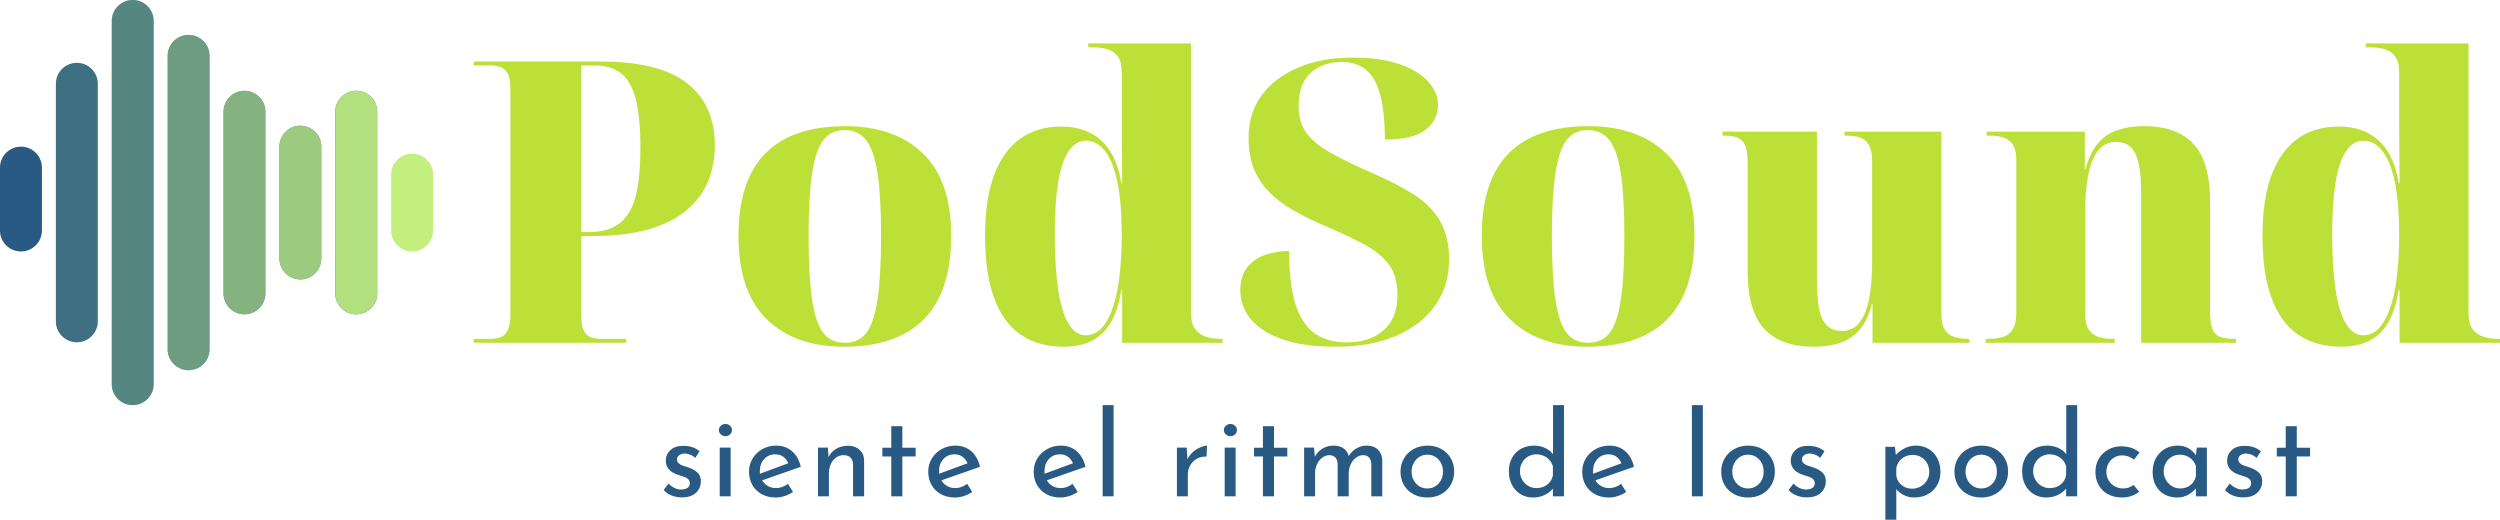 <svg viewBox='150.971 106.642 490.746 102.026' width='490.746' height='102.026' xmlns='http://www.w3.org/2000/svg' xmlns:xlink='http://www.w3.org/1999/xlink' preserveAspectRatio='none'><defs></defs><style>.aa8QtGE3fZwcolors-067587881-6825-4855-9d80-3ee32eaa9f7c {fill:#285A84;fill-opacity:1;}.aa8QtGE3fZwcolors-167587881-6825-4855-9d80-3ee32eaa9f7c {fill:#C2EF7E;fill-opacity:1;}.aD6z1nYkhcolor67587881-6825-4855-9d80-3ee32eaa9f7c {fill:#BDE038;fill-opacity:1;}.icon3-str67587881-6825-4855-9d80-3ee32eaa9f7c {stroke:#5EA669;stroke-opacity:1;}.icon367587881-6825-4855-9d80-3ee32eaa9f7c {fill:#5EA669;fill-opacity:1;}.icon467587881-6825-4855-9d80-3ee32eaa9f7c {fill:#285A84;fill-opacity:1;}.icon567587881-6825-4855-9d80-3ee32eaa9f7c {fill:#FFBDBD;fill-opacity:1;}.icon667587881-6825-4855-9d80-3ee32eaa9f7c {fill:#06172B;fill-opacity:1;}.icon767587881-6825-4855-9d80-3ee32eaa9f7c {fill:#8EE2F5;fill-opacity:1;}.icon867587881-6825-4855-9d80-3ee32eaa9f7c {fill:#6FD6EB;fill-opacity:1;}.text67587881-6825-4855-9d80-3ee32eaa9f7c {fill:#285A84;fill-opacity:1;}</style><g opacity='1' transform='rotate(0 281.251 186.168)'> <svg width='323.186' height='22.501' x='281.251' y='186.168' version='1.1' preserveAspectRatio='none' viewBox='1.72 -31 559.6 38.96'> <g transform='matrix(1 0 0 1 0 0)' class='text67587881-6825-4855-9d80-3ee32eaa9f7c'><path id='id-67587881-6825-4855-9d80-3ee32eaa9f7c6izo4zJp30' d='M7.92 0.36Q6.08 0.36 4.42-0.28Q2.76-0.92 1.72-2.16L1.72-2.16L3.32-4.32Q4.32-3.36 5.42-2.84Q6.52-2.32 7.60-2.32L7.60-2.32Q8.92-2.32 9.76-2.84Q10.60-3.36 10.60-4.44L10.60-4.44Q10.60-5.28 10.08-5.80Q9.56-6.32 8.90-6.56Q8.24-6.80 6.68-7.28L6.68-7.28Q2.44-8.64 2.44-12.12L2.44-12.12Q2.44-14.20 3.98-15.68Q5.52-17.16 8.28-17.16L8.28-17.16Q10.04-17.16 11.40-16.72Q12.76-16.28 13.92-15.32L13.92-15.32L12.44-13.04Q11.80-13.72 10.82-14.12Q9.84-14.52 8.96-14.56L8.96-14.56Q7.84-14.56 7.04-14.02Q6.24-13.48 6.24-12.56L6.24-12.56Q6.24-11.80 6.76-11.30Q7.28-10.80 7.84-10.58Q8.40-10.36 10.04-9.84L10.04-9.84Q12.08-9.16 13.22-8.08Q14.36-7 14.36-5.16L14.36-5.16Q14.36-2.76 12.68-1.20Q11 0.36 7.92 0.36L7.92 0.36Z M20.76-16.56L24.48-16.56L24.48 0L20.76 0L20.76-16.56ZM20.48-22.52Q20.48-23.40 21.16-24Q21.84-24.60 22.72-24.60L22.72-24.60Q23.60-24.60 24.26-24Q24.92-23.40 24.92-22.52L24.92-22.52Q24.92-21.64 24.26-21.04Q23.60-20.44 22.72-20.44L22.72-20.44Q21.84-20.44 21.16-21.04Q20.48-21.64 20.48-22.52L20.48-22.52Z M39.92-2.80Q42-2.80 43.96-4.24L43.96-4.24L45.68-1.48Q44.36-0.60 42.82-0.10Q41.28 0.40 39.84 0.40L39.84 0.40Q37.08 0.40 35.02-0.74Q32.96-1.88 31.84-3.88Q30.72-5.88 30.72-8.40L30.72-8.40Q30.72-10.84 31.94-12.86Q33.16-14.88 35.28-16.06Q37.40-17.24 39.92-17.24L39.92-17.24Q43.16-17.24 45.34-15.34Q47.52-13.44 48.32-10.04L48.32-10.04L35.20-5.44Q35.92-4.20 37.14-3.50Q38.36-2.80 39.92-2.80L39.92-2.80ZM39.64-14.28Q37.36-14.28 35.88-12.68Q34.40-11.08 34.40-8.60L34.40-8.60Q34.40-8 34.44-7.68L34.44-7.68L44.08-11.24Q43.48-12.60 42.38-13.44Q41.28-14.28 39.64-14.28L39.64-14.28Z M64.44-17.20Q66.76-17.20 68.28-15.82Q69.80-14.44 69.84-12.24L69.84-12.24L69.84 0L66.08 0L66.08-10.96Q66-12.36 65.24-13.16Q64.48-13.96 62.96-14L62.96-14Q60.76-14 59.32-12.24Q57.88-10.48 57.88-7.76L57.88-7.76L57.88 0L54.16 0L54.16-16.56L57.52-16.56L57.76-13.36Q58.64-15.16 60.40-16.18Q62.16-17.20 64.44-17.20L64.44-17.20Z M79.08-23.84L82.84-23.84L82.84-16.52L87.36-16.52L87.36-13.56L82.84-13.56L82.84 0L79.08 0L79.08-13.56L76.04-13.56L76.04-16.52L79.08-16.52L79.08-23.84Z M100.84-2.80Q102.92-2.80 104.88-4.24L104.88-4.24L106.60-1.48Q105.28-0.60 103.74-0.10Q102.20 0.40 100.76 0.40L100.76 0.40Q98.00 0.40 95.94-0.74Q93.88-1.88 92.76-3.88Q91.64-5.88 91.64-8.40L91.64-8.40Q91.64-10.84 92.86-12.86Q94.08-14.88 96.20-16.06Q98.32-17.24 100.84-17.24L100.84-17.24Q104.08-17.24 106.26-15.34Q108.44-13.44 109.24-10.04L109.24-10.04L96.12-5.44Q96.84-4.20 98.06-3.50Q99.28-2.80 100.84-2.80L100.84-2.80ZM100.56-14.28Q98.28-14.28 96.80-12.68Q95.32-11.08 95.32-8.60L95.32-8.60Q95.32-8 95.36-7.68L95.36-7.68L105.00-11.24Q104.40-12.60 103.30-13.44Q102.20-14.28 100.56-14.28L100.56-14.28Z M136.68-2.80Q138.76-2.80 140.72-4.24L140.72-4.24L142.44-1.48Q141.12-0.60 139.58-0.10Q138.04 0.40 136.60 0.40L136.60 0.40Q133.84 0.40 131.78-0.74Q129.72-1.88 128.60-3.88Q127.48-5.88 127.48-8.40L127.48-8.40Q127.48-10.84 128.70-12.86Q129.92-14.88 132.04-16.06Q134.16-17.24 136.68-17.24L136.68-17.24Q139.92-17.24 142.10-15.34Q144.28-13.44 145.08-10.04L145.08-10.04L131.96-5.44Q132.68-4.20 133.90-3.50Q135.12-2.80 136.68-2.80L136.68-2.80ZM136.40-14.28Q134.12-14.28 132.64-12.68Q131.16-11.08 131.16-8.60L131.16-8.60Q131.16-8 131.20-7.68L131.20-7.68L140.84-11.24Q140.24-12.60 139.14-13.44Q138.04-14.28 136.40-14.28L136.40-14.28Z M150.92-31L154.64-31L154.64 0L150.92 0L150.92-31Z M179.76-12.64Q180.40-14 181.58-15.04Q182.76-16.08 184.08-16.64Q185.40-17.20 186.40-17.24L186.40-17.24L186.24-13.52Q184.44-13.60 182.98-12.80Q181.52-12 180.70-10.58Q179.88-9.16 179.88-7.56L179.88-7.56L179.88 0L176.16 0L176.16-16.56L179.48-16.56L179.76-12.64Z M192.40-16.56L196.12-16.56L196.12 0L192.40 0L192.40-16.56ZM192.12-22.52Q192.12-23.40 192.80-24Q193.48-24.60 194.36-24.60L194.36-24.60Q195.24-24.60 195.90-24Q196.56-23.40 196.56-22.52L196.56-22.52Q196.56-21.64 195.90-21.04Q195.24-20.44 194.36-20.44L194.36-20.44Q193.48-20.44 192.80-21.04Q192.12-21.64 192.12-22.52L192.12-22.52Z M205.40-23.84L209.16-23.84L209.16-16.52L213.68-16.52L213.68-13.56L209.16-13.56L209.16 0L205.40 0L205.40-13.56L202.36-13.56L202.36-16.52L205.40-16.52L205.40-23.84Z M240.64-17.24Q243.04-17.24 244.46-15.88Q245.88-14.52 245.96-12.28L245.96-12.28L245.96 0L242.24 0L242.24-10.92Q242.12-13.84 239.60-14L239.60-14Q238.16-14 237.02-13.14Q235.88-12.28 235.24-10.88Q234.60-9.48 234.56-7.88L234.56-7.88L234.56 0L230.80 0L230.80-10.92Q230.68-13.84 228.08-14L228.08-14Q226.68-14 225.54-13.14Q224.40-12.28 223.76-10.86Q223.12-9.44 223.12-7.84L223.12-7.84L223.12 0L219.40 0L219.40-16.56L222.76-16.56L223.04-13.44Q224.00-15.24 225.66-16.24Q227.32-17.24 229.44-17.24L229.44-17.24Q231.44-17.24 232.80-16.30Q234.16-15.36 234.56-13.72L234.56-13.72Q235.60-15.36 237.20-16.30Q238.80-17.24 240.64-17.24L240.64-17.24Z M252.16-8.44Q252.16-10.88 253.34-12.90Q254.52-14.92 256.62-16.08Q258.72-17.24 261.36-17.24L261.36-17.24Q264.00-17.24 266.06-16.08Q268.12-14.92 269.26-12.92Q270.40-10.92 270.40-8.44L270.40-8.44Q270.40-5.96 269.26-3.94Q268.12-1.92 266.04-0.76Q263.96 0.40 261.28 0.40L261.28 0.40Q258.68 0.40 256.60-0.70Q254.52-1.80 253.34-3.80Q252.16-5.80 252.16-8.44L252.16-8.44ZM255.92-8.40Q255.92-6.84 256.62-5.52Q257.32-4.20 258.54-3.44Q259.76-2.68 261.24-2.68L261.24-2.68Q263.56-2.68 265.08-4.32Q266.60-5.96 266.60-8.40L266.60-8.40Q266.60-10.84 265.08-12.50Q263.56-14.16 261.24-14.16L261.24-14.16Q259.72-14.16 258.52-13.38Q257.32-12.60 256.62-11.28Q255.92-9.96 255.92-8.40L255.92-8.40Z M304.00-31L307.72-31L307.72 0L303.96 0L303.96-2.60Q302.76-1.20 301.02-0.40Q299.28 0.40 297.20 0.40L297.20 0.40Q294.88 0.40 293.00-0.72Q291.12-1.84 290.06-3.86Q289.00-5.88 289.00-8.52L289.00-8.52Q289.00-11.20 290.12-13.18Q291.24-15.16 293.20-16.20Q295.16-17.24 297.64-17.24L297.64-17.24Q299.52-17.24 301.26-16.46Q303.00-15.68 304.00-14.32L304.00-14.32L304.00-31ZM298.36-2.80Q300.52-2.80 302.02-3.96Q303.52-5.12 303.96-7.08L303.96-7.08L303.96-10.20Q303.48-12 301.92-13.14Q300.36-14.28 298.36-14.28L298.36-14.28Q296.84-14.28 295.56-13.54Q294.28-12.80 293.52-11.50Q292.76-10.20 292.76-8.56L292.76-8.56Q292.76-6.96 293.52-5.64Q294.28-4.32 295.56-3.56Q296.84-2.80 298.36-2.80L298.36-2.80Z M323.12-2.80Q325.20-2.80 327.16-4.24L327.16-4.24L328.88-1.48Q327.56-0.60 326.02-0.10Q324.48 0.40 323.04 0.40L323.04 0.40Q320.28 0.40 318.22-0.74Q316.16-1.88 315.04-3.88Q313.92-5.88 313.92-8.40L313.92-8.40Q313.92-10.84 315.14-12.86Q316.36-14.88 318.48-16.06Q320.60-17.24 323.12-17.24L323.12-17.24Q326.36-17.24 328.54-15.34Q330.72-13.44 331.52-10.04L331.52-10.04L318.40-5.44Q319.12-4.20 320.34-3.50Q321.56-2.80 323.12-2.80L323.12-2.80ZM322.84-14.28Q320.56-14.28 319.08-12.68Q317.60-11.08 317.60-8.60L317.60-8.60Q317.60-8 317.64-7.68L317.64-7.68L327.28-11.24Q326.68-12.60 325.58-13.44Q324.48-14.28 322.84-14.28L322.84-14.28Z M351.20-31L354.92-31L354.92 0L351.20 0L351.20-31Z M361.16-8.44Q361.16-10.88 362.34-12.90Q363.52-14.92 365.62-16.08Q367.72-17.24 370.36-17.24L370.36-17.24Q373.00-17.24 375.06-16.08Q377.12-14.92 378.26-12.92Q379.40-10.92 379.40-8.44L379.40-8.44Q379.40-5.96 378.26-3.94Q377.12-1.92 375.04-0.76Q372.96 0.40 370.28 0.40L370.28 0.40Q367.68 0.40 365.60-0.70Q363.52-1.80 362.34-3.80Q361.16-5.80 361.16-8.44L361.16-8.44ZM364.92-8.40Q364.92-6.84 365.62-5.52Q366.32-4.20 367.54-3.44Q368.76-2.68 370.24-2.68L370.24-2.68Q372.56-2.68 374.08-4.32Q375.60-5.96 375.60-8.40L375.60-8.40Q375.60-10.84 374.08-12.50Q372.56-14.16 370.24-14.16L370.24-14.16Q368.72-14.16 367.52-13.38Q366.32-12.60 365.62-11.28Q364.92-9.96 364.92-8.40L364.92-8.40Z M390.28 0.36Q388.44 0.36 386.78-0.28Q385.12-0.92 384.08-2.16L384.08-2.16L385.68-4.32Q386.68-3.36 387.78-2.84Q388.88-2.32 389.96-2.32L389.96-2.32Q391.28-2.32 392.12-2.84Q392.96-3.36 392.96-4.44L392.96-4.44Q392.96-5.28 392.44-5.80Q391.92-6.32 391.26-6.56Q390.60-6.80 389.04-7.28L389.04-7.28Q384.80-8.64 384.80-12.12L384.80-12.12Q384.80-14.20 386.34-15.68Q387.88-17.16 390.64-17.16L390.64-17.16Q392.40-17.16 393.76-16.72Q395.12-16.28 396.28-15.32L396.28-15.32L394.80-13.04Q394.16-13.72 393.18-14.12Q392.20-14.52 391.32-14.56L391.32-14.56Q390.20-14.56 389.40-14.02Q388.60-13.48 388.60-12.56L388.60-12.56Q388.60-11.80 389.12-11.30Q389.64-10.80 390.20-10.58Q390.76-10.36 392.40-9.84L392.40-9.84Q394.44-9.16 395.58-8.08Q396.72-7 396.72-5.16L396.72-5.16Q396.72-2.76 395.04-1.20Q393.36 0.36 390.28 0.36L390.28 0.36Z M427.44-17.24Q429.76-17.24 431.64-16.12Q433.52-15 434.60-12.98Q435.68-10.96 435.68-8.32L435.68-8.32Q435.68-5.72 434.52-3.74Q433.36-1.76 431.32-0.68Q429.28 0.40 426.76 0.40L426.76 0.40Q424.96 0.40 423.32-0.38Q421.68-1.16 420.68-2.48L420.68-2.48L420.68 7.96L416.96 7.96L416.96-16.84L420.20-16.84L420.52-14.04Q421.80-15.48 423.58-16.36Q425.36-17.24 427.44-17.24L427.44-17.24ZM426.04-2.60Q427.60-2.60 428.94-3.34Q430.28-4.08 431.08-5.38Q431.88-6.68 431.88-8.28L431.88-8.28Q431.88-9.92 431.14-11.24Q430.40-12.56 429.12-13.32Q427.84-14.08 426.28-14.08L426.28-14.08Q424.16-14.08 422.66-12.90Q421.16-11.72 420.68-9.72L420.68-9.72L420.68-6.96Q421.00-5.04 422.50-3.82Q424.00-2.60 426.04-2.60L426.04-2.60Z M440.44-8.44Q440.44-10.88 441.62-12.90Q442.80-14.92 444.90-16.08Q447.00-17.24 449.64-17.24L449.64-17.24Q452.28-17.24 454.34-16.08Q456.40-14.92 457.54-12.92Q458.68-10.92 458.68-8.44L458.68-8.44Q458.68-5.96 457.54-3.94Q456.40-1.92 454.32-0.76Q452.24 0.40 449.56 0.40L449.56 0.40Q446.96 0.40 444.88-0.70Q442.80-1.80 441.62-3.80Q440.44-5.80 440.44-8.44L440.44-8.44ZM444.20-8.40Q444.20-6.84 444.90-5.52Q445.60-4.20 446.82-3.44Q448.04-2.68 449.52-2.68L449.52-2.68Q451.84-2.68 453.36-4.32Q454.88-5.96 454.88-8.40L454.88-8.40Q454.88-10.84 453.36-12.50Q451.84-14.16 449.52-14.16L449.52-14.16Q448.00-14.16 446.80-13.38Q445.60-12.60 444.90-11.28Q444.20-9.96 444.20-8.40L444.20-8.40Z M478.44-31L482.16-31L482.16 0L478.40 0L478.40-2.60Q477.20-1.20 475.46-0.40Q473.72 0.40 471.64 0.40L471.64 0.40Q469.32 0.40 467.44-0.72Q465.56-1.84 464.50-3.86Q463.44-5.88 463.44-8.52L463.44-8.52Q463.44-11.20 464.56-13.18Q465.68-15.16 467.64-16.20Q469.60-17.24 472.08-17.24L472.08-17.24Q473.96-17.24 475.70-16.46Q477.44-15.68 478.44-14.32L478.44-14.32L478.44-31ZM472.80-2.80Q474.96-2.80 476.46-3.96Q477.96-5.12 478.40-7.08L478.40-7.08L478.40-10.20Q477.92-12 476.36-13.14Q474.80-14.28 472.80-14.28L472.80-14.28Q471.28-14.28 470.00-13.54Q468.72-12.80 467.96-11.50Q467.20-10.20 467.20-8.56L467.20-8.56Q467.20-6.96 467.96-5.64Q468.72-4.32 470.00-3.56Q471.28-2.80 472.80-2.80L472.80-2.80Z M503.24-1.56Q502.12-0.64 500.58-0.12Q499.04 0.40 497.44 0.40L497.44 0.40Q494.76 0.40 492.70-0.68Q490.64-1.76 489.50-3.74Q488.36-5.72 488.36-8.32L488.36-8.32Q488.36-10.88 489.56-12.86Q490.76-14.84 492.76-15.92Q494.76-17 497.08-17L497.08-17Q500.88-17 503.36-14.92L503.36-14.92L501.48-12.48Q500.68-13.08 499.64-13.50Q498.60-13.92 497.40-13.92L497.40-13.92Q495.92-13.92 494.70-13.18Q493.48-12.44 492.78-11.16Q492.08-9.88 492.08-8.32L492.08-8.32Q492.08-6.76 492.82-5.48Q493.56-4.20 494.84-3.44Q496.12-2.68 497.76-2.68L497.76-2.68Q499.80-2.68 501.32-3.88L501.32-3.88L503.24-1.56Z M522.80-16.56L526.24-16.56L526.24 0L522.52 0L522.52-2.72Q521.64-1.56 519.96-0.58Q518.28 0.40 516.16 0.40L516.16 0.40Q513.80 0.40 511.90-0.62Q510.00-1.64 508.90-3.60Q507.80-5.56 507.80-8.28L507.80-8.28Q507.80-11 508.94-13.02Q510.08-15.04 512.02-16.14Q513.96-17.24 516.32-17.24L516.32-17.24Q518.44-17.24 520.00-16.32Q521.56-15.40 522.52-13.92L522.52-13.92L522.80-16.56ZM517.16-2.68Q519.20-2.68 520.66-3.82Q522.12-4.96 522.52-6.92L522.52-6.92L522.52-10.20Q522.04-11.96 520.52-13.06Q519.00-14.16 517.04-14.16L517.04-14.16Q515.56-14.16 514.30-13.44Q513.04-12.72 512.30-11.42Q511.56-10.12 511.56-8.48L511.56-8.48Q511.56-6.88 512.32-5.56Q513.08-4.24 514.36-3.46Q515.64-2.68 517.16-2.68L517.16-2.68Z M538.60 0.36Q536.76 0.36 535.10-0.28Q533.44-0.92 532.40-2.16L532.40-2.16L534.00-4.32Q535.00-3.36 536.10-2.84Q537.20-2.32 538.28-2.32L538.28-2.32Q539.60-2.32 540.44-2.84Q541.28-3.36 541.28-4.44L541.28-4.44Q541.28-5.28 540.76-5.80Q540.24-6.32 539.58-6.56Q538.92-6.80 537.36-7.28L537.36-7.28Q533.12-8.64 533.12-12.12L533.12-12.12Q533.12-14.20 534.66-15.68Q536.20-17.16 538.96-17.16L538.96-17.16Q540.72-17.16 542.08-16.72Q543.44-16.28 544.60-15.32L544.60-15.32L543.12-13.04Q542.48-13.72 541.50-14.12Q540.52-14.52 539.64-14.56L539.64-14.56Q538.52-14.56 537.72-14.02Q536.92-13.48 536.92-12.56L536.92-12.56Q536.92-11.80 537.44-11.30Q537.96-10.80 538.52-10.58Q539.08-10.36 540.72-9.84L540.72-9.84Q542.76-9.16 543.90-8.08Q545.04-7 545.04-5.16L545.04-5.16Q545.04-2.76 543.36-1.20Q541.68 0.36 538.60 0.36L538.60 0.36Z M553.04-23.84L556.80-23.84L556.80-16.52L561.32-16.52L561.32-13.56L556.80-13.56L556.80 0L553.04 0L553.04-13.56L550.00-13.56L550.00-16.52L553.04-16.52L553.04-23.84Z'/></g> </svg> </g><g opacity='1' transform='rotate(0 243.971 115.165)'> <svg width='397.746' height='59.538' x='243.971' y='115.165' version='1.1' preserveAspectRatio='none' viewBox='0.96 -30.4 205.76 30.8'> <g transform='matrix(1 0 0 1 0 0)' class='aD6z1nYkhcolor67587881-6825-4855-9d80-3ee32eaa9f7c'><path id='id-67587881-6825-4855-9d80-3ee32eaa9f7cD6z1nYkh8' d='M16.44 0L0.96 0L0.96-0.40L2.60-0.40Q3.20-0.40 3.66-0.56Q4.12-0.72 4.40-1.26Q4.68-1.80 4.68-2.88L4.68-2.88L4.68-25.84Q4.68-26.88 4.40-27.36Q4.12-27.84 3.66-28Q3.20-28.16 2.72-28.16L2.72-28.16L0.96-28.16L0.96-28.56L13.88-28.56Q19.80-28.56 22.62-26.36Q25.44-24.16 25.44-20.04L25.44-20.04Q25.44-18.12 24.78-16.46Q24.12-14.80 22.64-13.52Q21.16-12.24 18.78-11.54Q16.40-10.84 13-10.84L13-10.84L11.88-10.84L11.88-2.68Q11.88-1.68 12.16-1.18Q12.44-0.68 12.90-0.54Q13.36-0.40 13.88-0.40L13.88-0.40L16.44-0.40L16.44 0ZM11.88-11.24L12.64-11.24Q14.04-11.24 15.04-11.70Q16.04-12.16 16.68-13.16Q17.32-14.16 17.60-15.80Q17.88-17.44 17.88-19.80L17.88-19.80Q17.88-22.88 17.42-24.70Q16.96-26.52 15.94-27.34Q14.92-28.16 13.20-28.16L13.20-28.16L11.88-28.16L11.88-11.24Z M38.56 0.40L38.56 0.40Q33.56 0.40 30.70-2.40Q27.84-5.20 27.84-10.84L27.84-10.84Q27.84-16.48 30.58-19.24Q33.32-22 38.68-22L38.68-22Q43.68-22 46.56-19.24Q49.44-16.48 49.44-10.84L49.44-10.84Q49.44-5.20 46.68-2.40Q43.92 0.40 38.56 0.40ZM38.64 0L38.64 0Q40.04 0 40.82-1Q41.60-2 41.96-4.38Q42.32-6.76 42.32-10.84L42.32-10.84Q42.32-14.88 41.96-17.22Q41.60-19.56 40.80-20.58Q40-21.60 38.60-21.60L38.60-21.60Q37.24-21.60 36.46-20.58Q35.68-19.56 35.32-17.22Q34.96-14.88 34.96-10.84L34.96-10.84Q34.96-6.76 35.32-4.38Q35.68-2 36.46-1Q37.24 0 38.64 0Z M60.88 0.40L60.88 0.40Q58.28 0.40 56.50-0.82Q54.72-2.04 53.80-4.54Q52.88-7.04 52.88-10.84L52.88-10.84Q52.88-14.60 53.80-17.04Q54.72-19.48 56.44-20.72Q58.16-21.96 60.64-21.96L60.64-21.96Q63.08-21.96 64.66-20.56Q66.24-19.16 66.72-16.20L66.72-16.20L66.80-16.20Q66.80-17.76 66.78-19.22Q66.76-20.68 66.76-21.86Q66.76-23.04 66.76-23.76L66.76-23.76L66.76-27.44Q66.76-28.56 66.34-29.10Q65.92-29.64 65.26-29.82Q64.60-30 63.88-30L63.88-30L63.36-30L63.36-30.40L73.80-30.40L73.80-3.08Q73.80-1.92 74.24-1.36Q74.68-0.80 75.36-0.60Q76.04-0.40 76.68-0.40L76.68-0.40L77-0.40L77 0L66.80 0L66.80-5.36L66.72-5.36Q66.24-2.36 64.82-0.98Q63.40 0.40 60.88 0.40ZM63.12-0.76L63.12-0.76Q64.84-0.76 65.80-3.42Q66.76-6.08 66.76-11.08L66.76-11.08Q66.76-14.08 66.34-16.20Q65.92-18.32 65.10-19.42Q64.28-20.52 63.12-20.52L63.12-20.52Q62.08-20.52 61.36-19.44Q60.64-18.36 60.30-16.26Q59.96-14.16 59.96-11.12L59.96-11.12Q59.96-7.76 60.30-5.44Q60.64-3.12 61.36-1.94Q62.08-0.76 63.12-0.76Z M88.56 0.40L88.56 0.40Q85.64 0.40 83.76-0.14Q81.88-0.68 80.78-1.54Q79.68-2.40 79.24-3.38Q78.80-4.36 78.80-5.24L78.80-5.24Q78.80-6.80 79.52-7.68Q80.24-8.56 81.36-8.94Q82.48-9.32 83.76-9.32L83.76-9.32Q83.76-5.84 84.44-3.82Q85.12-1.80 86.40-0.92Q87.68-0.04 89.56-0.04L89.56-0.04Q91.96-0.04 93.36-1.28Q94.76-2.52 94.76-4.84L94.76-4.84Q94.76-6.80 93.88-7.96Q93-9.12 91.32-10.02Q89.64-10.92 87.28-11.92L87.28-11.92Q85.52-12.68 84.10-13.50Q82.68-14.32 81.68-15.36Q80.68-16.40 80.16-17.72Q79.64-19.04 79.64-20.80L79.64-20.80Q79.64-23.32 80.98-25.14Q82.32-26.96 84.70-27.96Q87.08-28.96 90.20-28.96L90.20-28.96Q93.12-28.96 95.06-28.26Q97-27.56 97.94-26.46Q98.88-25.36 98.88-24.12L98.88-24.12Q98.88-22.64 97.62-21.64Q96.36-20.64 93.48-20.64L93.48-20.64Q93.48-24.76 92.44-26.64Q91.40-28.52 89.04-28.52L89.04-28.52Q87.92-28.52 86.92-28.06Q85.92-27.60 85.32-26.62Q84.72-25.64 84.72-24.04L84.72-24.04Q84.72-22.48 85.46-21.40Q86.20-20.32 87.86-19.36Q89.52-18.40 92.28-17.20L92.28-17.20Q94.68-16.16 96.44-15.04Q98.20-13.92 99.10-12.34Q100-10.76 100-8.44L100-8.44Q100-5.84 98.64-3.86Q97.28-1.88 94.70-0.74Q92.12 0.40 88.56 0.40Z M114.04 0.40L114.04 0.40Q109.04 0.40 106.18-2.40Q103.32-5.20 103.32-10.84L103.32-10.84Q103.32-16.48 106.06-19.24Q108.80-22 114.16-22L114.16-22Q119.16-22 122.04-19.24Q124.92-16.48 124.92-10.84L124.92-10.84Q124.92-5.20 122.16-2.40Q119.40 0.40 114.04 0.40ZM114.12 0L114.12 0Q115.52 0 116.30-1Q117.08-2 117.44-4.38Q117.80-6.76 117.80-10.84L117.80-10.84Q117.80-14.88 117.44-17.22Q117.08-19.56 116.28-20.58Q115.48-21.60 114.08-21.60L114.08-21.60Q112.72-21.60 111.94-20.58Q111.16-19.56 110.80-17.22Q110.44-14.88 110.44-10.84L110.44-10.84Q110.44-6.76 110.80-4.38Q111.16-2 111.94-1Q112.72 0 114.12 0Z M137.04 0.40L137.04 0.40Q133.68 0.40 132-1.42Q130.32-3.24 130.32-7.28L130.32-7.28L130.32-18.24Q130.32-19.48 130.06-20.06Q129.80-20.64 129.28-20.84Q128.76-21.04 127.88-21.04L127.88-21.04L127.76-21.04L127.76-21.44L137.36-21.44L137.36-6.28Q137.36-4.56 137.58-3.44Q137.80-2.32 138.36-1.76Q138.92-1.20 139.88-1.20L139.88-1.20Q141.08-1.20 141.76-2.16Q142.44-3.12 142.70-4.70Q142.96-6.28 142.96-8.16L142.96-8.16L142.96-18.48Q142.96-19.56 142.62-20.12Q142.28-20.68 141.68-20.86Q141.08-21.04 140.32-21.04L140.32-21.04L140.16-21.04L140.16-21.44L150-21.44L150-2.88Q150-1.84 150.36-1.30Q150.72-0.76 151.34-0.58Q151.96-0.40 152.68-0.40L152.68-0.40L152.84-0.40L152.84 0L143 0L143-3.92L142.92-3.92Q142.64-2.72 142.10-1.88Q141.56-1.04 140.82-0.54Q140.08-0.04 139.12 0.18Q138.16 0.40 137.04 0.40Z M167.60 0L154.48 0L154.48-0.40L154.80-0.40Q155.56-0.40 156.20-0.58Q156.84-0.76 157.22-1.34Q157.60-1.92 157.60-3.04L157.60-3.04L157.60-18.56Q157.60-19.64 157.22-20.16Q156.84-20.68 156.24-20.86Q155.64-21.04 154.92-21.04L154.92-21.04L154.60-21.04L154.60-21.44L164.56-21.44L164.56-17.68L164.64-17.68Q165.08-19.28 165.88-20.24Q166.68-21.20 167.88-21.60Q169.08-22 170.56-22L170.56-22Q173.92-22 175.60-20.18Q177.28-18.36 177.28-14.32L177.28-14.32L177.28-3.20Q177.28-2 177.52-1.40Q177.76-0.80 178.32-0.60Q178.88-0.40 179.76-0.40L179.76-0.40L179.92-0.40L179.92 0L170.28 0L170.28-15.32Q170.28-17.88 169.72-19.14Q169.16-20.40 167.72-20.40L167.72-20.40Q166.56-20.40 165.86-19.44Q165.16-18.48 164.88-16.90Q164.60-15.32 164.60-13.44L164.60-13.44L164.60-2.96Q164.60-1.88 164.96-1.34Q165.32-0.80 165.94-0.60Q166.56-0.40 167.28-0.40L167.28-0.40L167.60-0.40L167.60 0Z M190.60 0.40L190.60 0.40Q188 0.40 186.22-0.82Q184.44-2.04 183.52-4.54Q182.60-7.04 182.60-10.84L182.60-10.84Q182.60-14.60 183.52-17.04Q184.44-19.48 186.16-20.72Q187.88-21.96 190.36-21.96L190.36-21.96Q192.80-21.96 194.38-20.56Q195.96-19.16 196.44-16.20L196.44-16.20L196.52-16.20Q196.52-17.76 196.50-19.22Q196.48-20.68 196.48-21.86Q196.48-23.04 196.48-23.76L196.48-23.76L196.48-27.44Q196.48-28.56 196.06-29.10Q195.64-29.64 194.98-29.82Q194.32-30 193.60-30L193.60-30L193.08-30L193.08-30.40L203.52-30.40L203.52-3.08Q203.52-1.92 203.96-1.36Q204.40-0.80 205.08-0.60Q205.76-0.40 206.40-0.40L206.40-0.40L206.72-0.40L206.72 0L196.52 0L196.52-5.36L196.44-5.36Q195.96-2.36 194.54-0.98Q193.12 0.40 190.60 0.40ZM192.84-0.76L192.84-0.76Q194.56-0.76 195.52-3.42Q196.48-6.08 196.48-11.08L196.48-11.08Q196.48-14.08 196.06-16.20Q195.64-18.32 194.82-19.42Q194-20.52 192.84-20.52L192.84-20.52Q191.80-20.52 191.08-19.44Q190.36-18.36 190.02-16.26Q189.68-14.16 189.68-11.12L189.68-11.12Q189.68-7.76 190.02-5.44Q190.36-3.12 191.08-1.94Q191.80-0.76 192.84-0.76Z'/></g> </svg> </g><g opacity='1' transform='rotate(0 150.971 106.642)'> <svg width='85.01' height='79.525' x='150.971' y='106.642' version='1.1' preserveAspectRatio='none' viewBox='20 25 160 149.678'> <g transform='matrix(1 0 0 1 0 0)'><g><path clip-rule='evenodd' fill-rule='evenodd' d='M69.032 25a7.742 7.742 0 0 1 7.742 7.742v134.194a7.742 7.742 0 1 1-15.484 0V32.742A7.742 7.742 0 0 1 69.032 25zm20.645 12.903a7.742 7.742 0 0 1 7.742 7.742v108.387a7.742 7.742 0 1 1-15.484 0V45.645a7.742 7.742 0 0 1 7.742-7.742zm-41.29 10.323a7.742 7.742 0 0 1 7.742 7.742v87.742a7.742 7.742 0 1 1-15.484 0V55.968a7.742 7.742 0 0 1 7.742-7.742zm103.226 10.322a7.742 7.742 0 0 1 7.742 7.742v67.097a7.742 7.742 0 1 1-15.484 0V66.29a7.742 7.742 0 0 1 7.742-7.742zm-41.29 0a7.742 7.742 0 0 1 7.742 7.742v67.097a7.742 7.742 0 1 1-15.484 0V66.29a7.742 7.742 0 0 1 7.742-7.742zm20.645 12.904a7.742 7.742 0 0 1 7.742 7.742v41.29a7.742 7.742 0 1 1-15.484 0v-41.29a7.742 7.742 0 0 1 7.742-7.742zM27.742 79.194a7.742 7.742 0 0 1 7.742 7.742v23.226A7.742 7.742 0 1 1 20 110.161V86.935a7.742 7.742 0 0 1 7.742-7.741z' data-color='1' class='aa8QtGE3fZwcolors-067587881-6825-4855-9d80-3ee32eaa9f7c'></path><path clip-rule='evenodd' fill-rule='evenodd' d='M172.258 81.774A7.742 7.742 0 0 1 180 89.516v20.645a7.742 7.742 0 1 1-15.484 0V89.516a7.742 7.742 0 0 1 7.742-7.742z' data-color='2' class='aa8QtGE3fZwcolors-167587881-6825-4855-9d80-3ee32eaa9f7c'></path><path opacity='.9' clip-rule='evenodd' fill-rule='evenodd' d='M151.613 58.548a7.742 7.742 0 0 1 7.742 7.742v67.097a7.742 7.742 0 1 1-15.484 0V66.29a7.742 7.742 0 0 1 7.742-7.742z' data-color='2' class='aa8QtGE3fZwcolors-167587881-6825-4855-9d80-3ee32eaa9f7c'></path><path opacity='.75' clip-rule='evenodd' fill-rule='evenodd' d='M130.968 71.452a7.742 7.742 0 0 1 7.742 7.742v41.29a7.742 7.742 0 1 1-15.484 0v-41.29a7.742 7.742 0 0 1 7.742-7.742z' data-color='2' class='aa8QtGE3fZwcolors-167587881-6825-4855-9d80-3ee32eaa9f7c'></path><path opacity='.6' clip-rule='evenodd' fill-rule='evenodd' d='M110.323 58.548a7.742 7.742 0 0 1 7.742 7.742v67.097a7.742 7.742 0 1 1-15.484 0V66.29a7.742 7.742 0 0 1 7.742-7.742z' data-color='2' class='aa8QtGE3fZwcolors-167587881-6825-4855-9d80-3ee32eaa9f7c'></path><path opacity='.45' clip-rule='evenodd' fill-rule='evenodd' d='M89.677 37.903a7.742 7.742 0 0 1 7.742 7.742v108.387a7.742 7.742 0 1 1-15.484 0V45.645a7.742 7.742 0 0 1 7.742-7.742z' data-color='2' class='aa8QtGE3fZwcolors-167587881-6825-4855-9d80-3ee32eaa9f7c'></path><path opacity='.3' clip-rule='evenodd' fill-rule='evenodd' d='M69.032 25a7.742 7.742 0 0 1 7.742 7.742v134.194a7.742 7.742 0 1 1-15.484 0V32.742A7.742 7.742 0 0 1 69.032 25z' data-color='2' class='aa8QtGE3fZwcolors-167587881-6825-4855-9d80-3ee32eaa9f7c'></path><path opacity='.15' clip-rule='evenodd' fill-rule='evenodd' d='M48.387 48.226a7.742 7.742 0 0 1 7.742 7.742v87.742a7.742 7.742 0 1 1-15.484 0V55.968a7.742 7.742 0 0 1 7.742-7.742z' data-color='2' class='aa8QtGE3fZwcolors-167587881-6825-4855-9d80-3ee32eaa9f7c'></path></g></g> </svg> </g></svg>